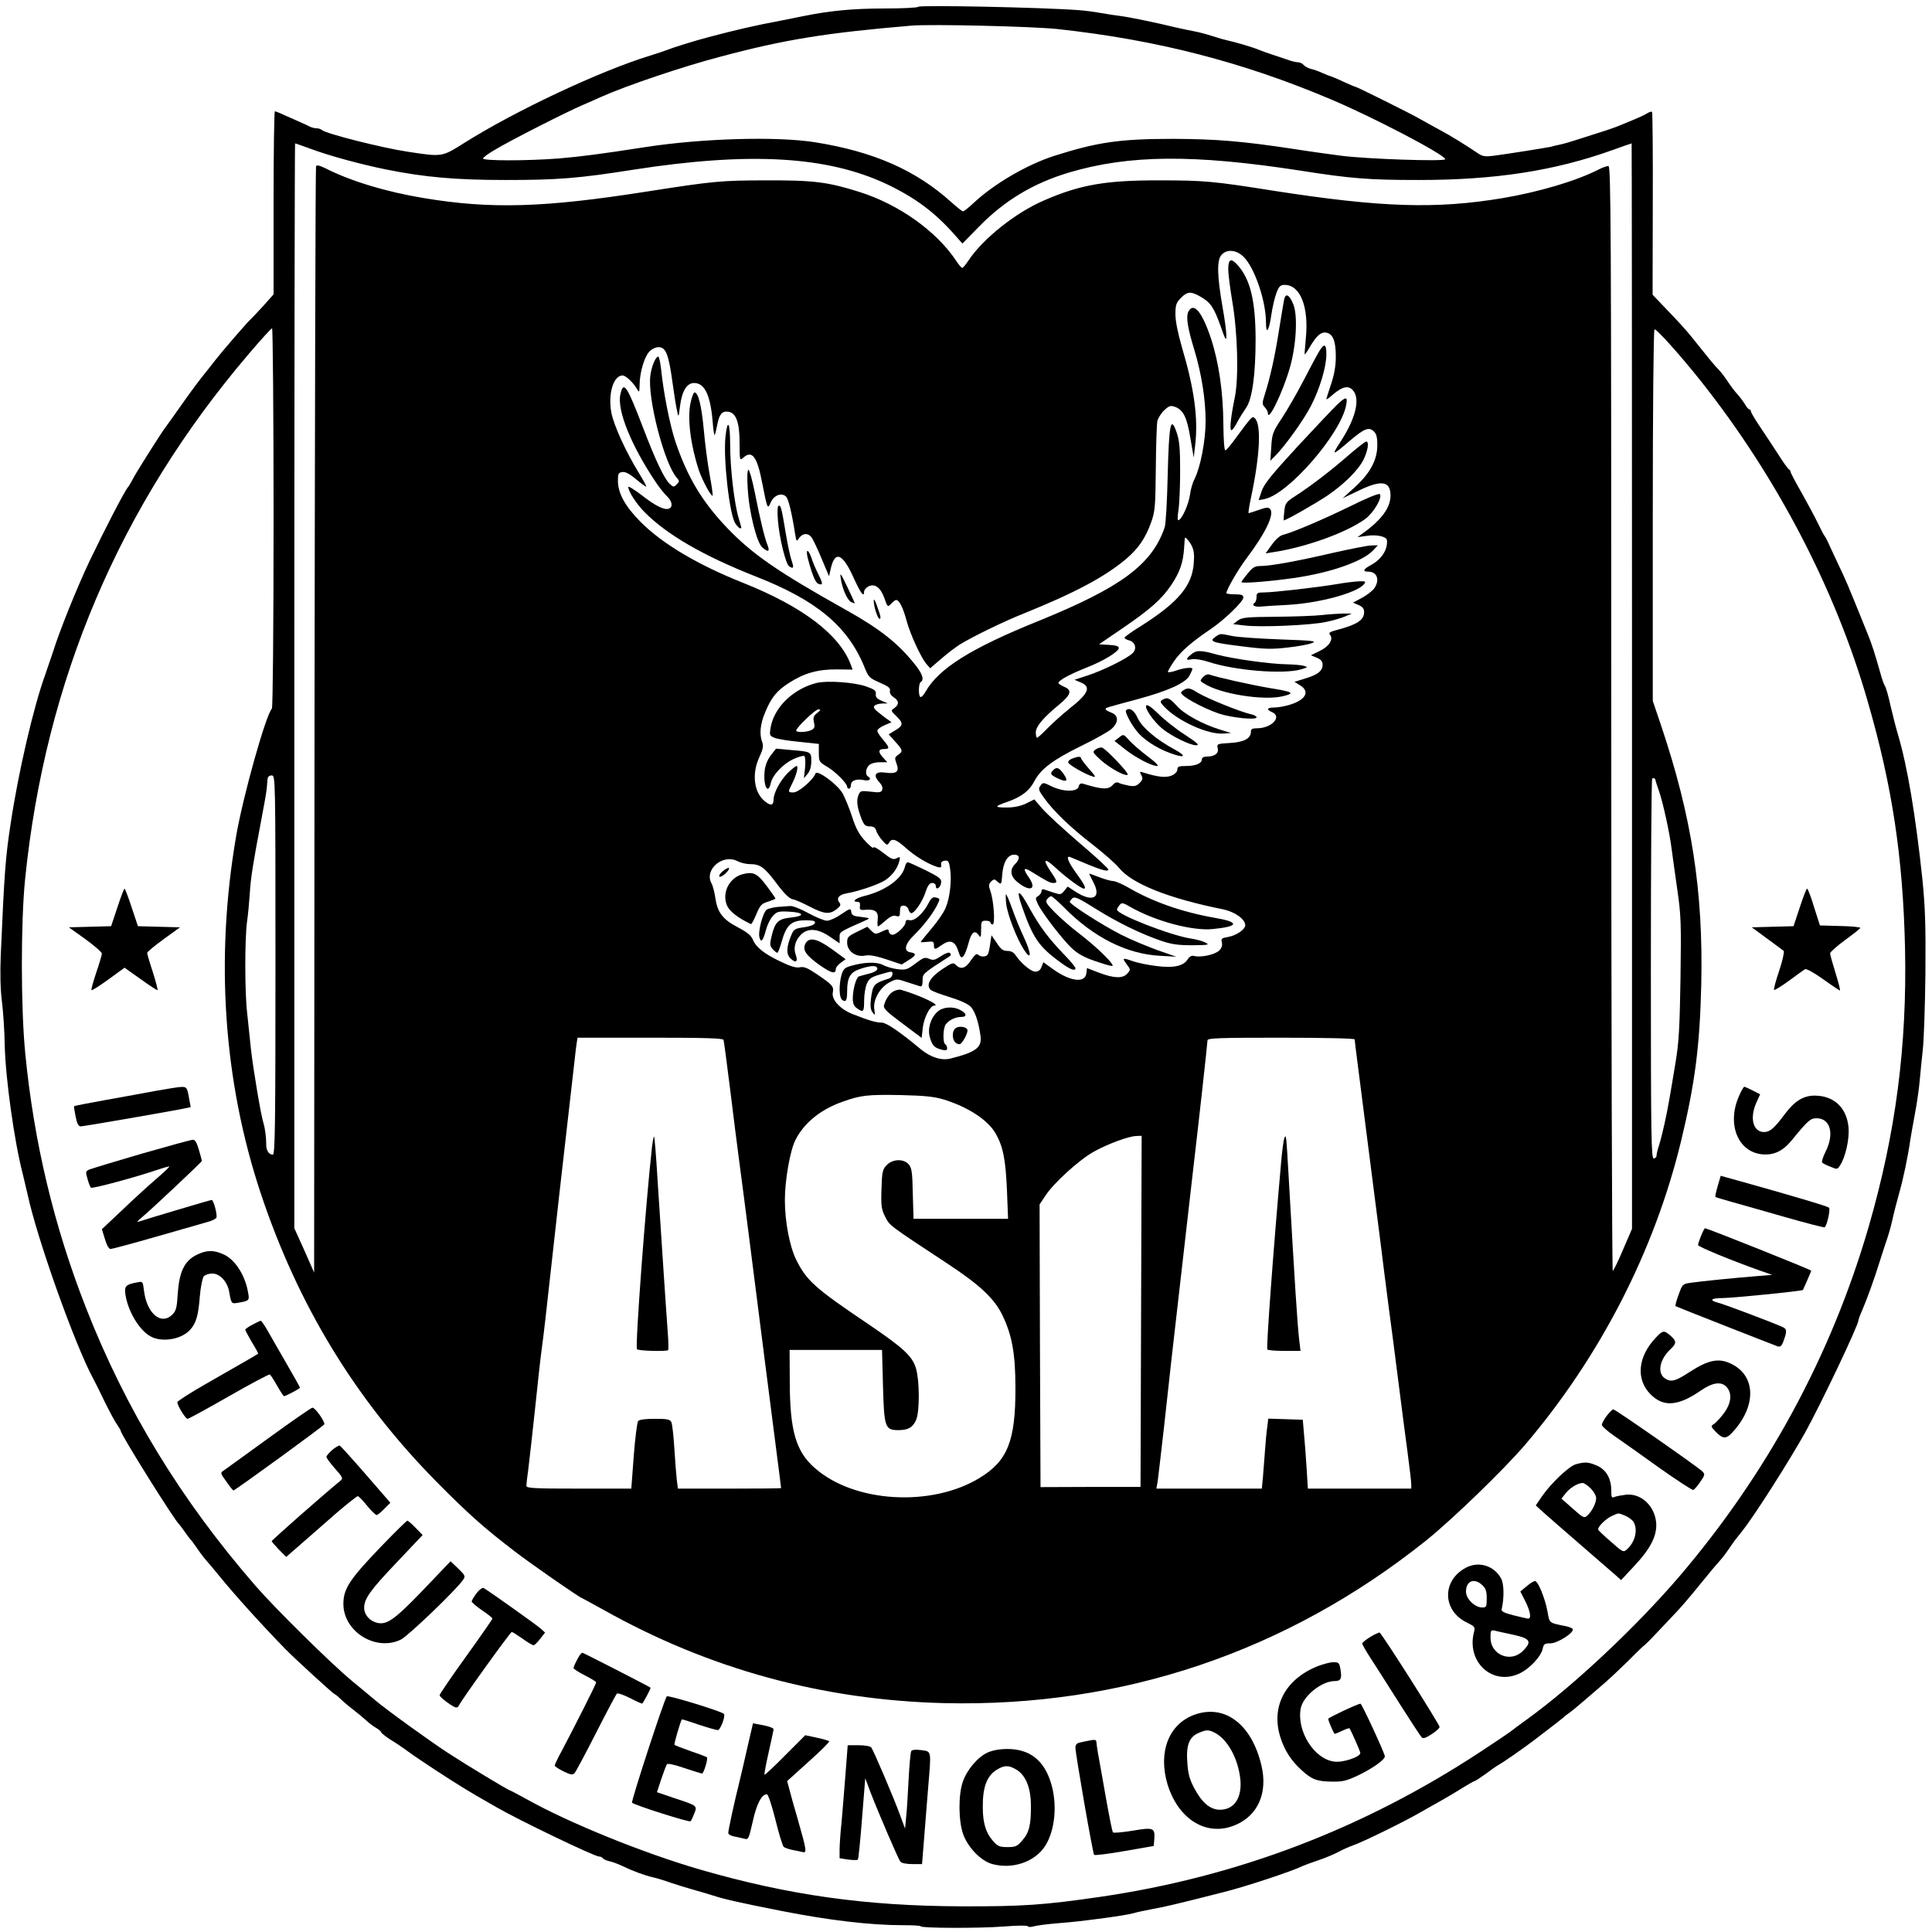 <?xml version="1.0" standalone="no"?>
<!DOCTYPE svg PUBLIC "-//W3C//DTD SVG 20010904//EN"
 "http://www.w3.org/TR/2001/REC-SVG-20010904/DTD/svg10.dtd">
<svg version="1.0" xmlns="http://www.w3.org/2000/svg"
 width="1024pt" height="1024pt" viewBox="0 0 1024 1024"
 preserveAspectRatio="xMidYMid meet">

<g transform="translate(0,1024) scale(0.1,-0.1)"
fill="#000000" stroke="none">
<path d="M4867 10204 c-4 -5 -85 -9 -180 -9 -166 0 -289 -12 -427 -40 -36 -7
-92 -18 -125 -25 -137 -26 -229 -47 -380 -87 -63 -16 -194 -57 -220 -68 -16
-6 -57 -20 -90 -30 -264 -81 -712 -291 -985 -463 -119 -75 -116 -74 -300 -46
-134 20 -435 96 -454 115 -6 5 -18 9 -28 9 -10 0 -26 4 -36 9 -9 5 -33 16 -52
24 -19 9 -56 25 -81 36 -25 12 -48 21 -52 21 -4 0 -7 -218 -7 -485 l0 -485
-56 -63 c-31 -34 -62 -66 -68 -72 -17 -15 -146 -164 -181 -209 -16 -21 -52
-66 -79 -100 -26 -33 -78 -104 -114 -156 -37 -52 -70 -99 -75 -105 -18 -22
-145 -223 -168 -265 -13 -25 -26 -47 -29 -50 -17 -17 -121 -218 -206 -395 -66
-140 -158 -367 -193 -480 -13 -38 -31 -92 -41 -120 -62 -170 -143 -518 -184
-793 -27 -176 -33 -257 -52 -694 -4 -97 -2 -181 6 -245 7 -54 14 -159 15 -233
4 -175 51 -511 95 -680 5 -19 16 -69 26 -110 52 -241 253 -803 349 -979 8 -14
35 -69 60 -121 26 -52 55 -107 66 -121 10 -15 19 -30 19 -33 0 -19 286 -476
310 -496 3 -3 17 -21 30 -40 13 -19 27 -37 30 -40 4 -3 20 -25 37 -50 17 -25
40 -54 50 -65 10 -11 40 -47 67 -80 76 -94 223 -257 352 -389 44 -45 248 -232
257 -235 6 -2 20 -14 31 -25 12 -12 41 -37 66 -56 25 -19 56 -45 70 -58 14
-13 37 -31 53 -40 15 -9 27 -19 27 -23 0 -4 21 -21 47 -38 27 -16 71 -46 98
-66 59 -43 220 -148 289 -190 49 -30 74 -45 176 -103 121 -70 521 -262 545
-262 8 0 16 -4 20 -9 3 -5 18 -12 35 -16 16 -3 47 -15 68 -25 51 -25 118 -50
162 -60 19 -4 62 -17 95 -29 33 -11 87 -28 120 -37 33 -9 80 -23 105 -31 57
-19 146 -39 365 -82 248 -49 470 -75 638 -75 53 0 97 -2 97 -6 0 -10 313 -11
440 -1 71 6 126 6 128 1 2 -4 16 -5 31 0 15 4 65 11 112 15 121 10 131 12 264
29 66 9 134 20 150 25 17 5 62 15 100 22 59 10 136 28 375 89 122 30 368 112
425 140 11 5 49 19 85 31 36 12 83 32 105 44 22 12 56 27 76 34 46 15 273 126
359 176 36 21 90 51 120 68 30 17 78 46 107 64 29 18 55 33 59 33 3 0 29 17
57 37 28 21 59 43 69 48 25 14 123 82 183 127 28 21 55 42 60 46 43 32 101 78
105 82 3 4 15 13 27 21 13 9 48 38 79 65 32 27 80 69 108 93 28 24 86 79 130
122 43 44 80 79 82 79 1 0 27 25 56 56 29 31 69 73 88 93 51 53 87 95 164 190
37 46 77 93 88 105 11 11 34 41 51 66 33 48 34 49 71 95 66 83 246 366 334
523 85 154 282 568 282 594 0 4 8 27 19 51 26 60 66 171 91 252 12 39 30 93
39 120 10 28 24 77 31 110 7 33 24 98 37 145 21 74 45 187 59 285 3 17 13 77
24 135 11 58 22 137 25 175 3 39 11 111 16 160 6 50 12 232 14 405 2 255 -1
350 -16 500 -36 338 -79 596 -129 765 -10 33 -28 103 -40 155 -11 52 -25 99
-30 105 -4 5 -15 35 -23 65 -31 110 -46 156 -68 210 -114 282 -109 270 -161
380 -22 47 -45 96 -51 110 -7 14 -14 27 -17 30 -3 3 -18 32 -34 65 -16 33 -55
106 -87 163 -33 57 -59 107 -59 112 0 5 -4 10 -8 12 -5 2 -30 37 -56 78 -27
41 -70 108 -97 147 -27 40 -49 77 -49 83 0 5 -4 10 -8 10 -4 0 -15 12 -24 28
-9 15 -27 39 -40 53 -13 14 -35 43 -50 66 -15 23 -37 52 -50 65 -21 21 -44 49
-151 183 -18 22 -69 79 -115 126 l-83 87 1 482 c1 265 -1 484 -4 487 -3 3 -16
-1 -28 -9 -13 -8 -43 -22 -68 -32 -25 -10 -58 -24 -75 -31 -16 -7 -61 -23
-100 -35 -38 -12 -95 -30 -125 -40 -30 -10 -71 -22 -90 -26 -19 -4 -42 -9 -50
-12 -17 -4 -229 -38 -306 -48 -42 -5 -57 -3 -80 13 -70 47 -144 93 -204 125
-36 19 -83 46 -105 58 -46 27 -334 170 -341 170 -3 0 -31 12 -62 26 -31 15
-61 27 -67 29 -5 1 -26 9 -46 18 -19 9 -47 19 -62 22 -14 4 -31 13 -38 21 -6
8 -20 14 -30 14 -10 0 -36 6 -56 14 -21 7 -56 19 -78 26 -22 7 -53 18 -70 25
-29 13 -131 43 -170 51 -11 2 -47 12 -80 23 -33 11 -78 22 -100 26 -22 4 -65
13 -95 20 -93 23 -243 54 -290 60 -25 3 -72 10 -105 16 -33 6 -85 13 -115 15
-196 15 -843 28 -853 18z m738 -118 c526 -57 983 -175 1450 -373 225 -95 605
-294 605 -317 0 -13 -421 1 -555 19 -60 8 -171 23 -245 35 -278 42 -413 53
-640 54 -285 0 -403 -17 -635 -91 -144 -47 -316 -147 -426 -250 -25 -24 -50
-43 -55 -43 -5 0 -31 21 -59 46 -190 172 -413 270 -725 320 -201 32 -594 21
-895 -25 -245 -38 -347 -51 -464 -61 -170 -13 -401 -13 -401 0 0 5 28 26 63
46 79 48 382 202 467 238 36 16 79 34 95 42 137 61 433 161 635 214 341 91
561 126 1010 164 103 9 644 -4 775 -18z m-3955 -636 c96 -36 266 -82 400 -109
200 -40 364 -55 630 -55 273 0 383 8 680 55 613 95 1024 72 1340 -77 151 -72
255 -149 363 -272 l38 -43 87 89 c136 139 287 230 476 287 319 95 661 98 1226
11 272 -43 368 -50 630 -50 404 0 717 48 1025 158 55 20 101 36 103 36 1 0 2
-1294 2 -2876 l0 -2877 -47 -109 c-25 -60 -50 -111 -55 -114 -4 -3 -8 1314 -8
2925 0 2632 -2 2931 -15 2931 -9 0 -32 -8 -53 -19 -120 -61 -314 -118 -507
-151 -354 -59 -644 -50 -1215 39 -315 50 -368 55 -600 55 -289 1 -426 -23
-618 -107 -149 -64 -323 -203 -399 -318 -14 -21 -29 -39 -33 -39 -4 0 -19 17
-33 39 -104 156 -303 298 -513 364 -165 52 -241 62 -489 61 -240 0 -283 -4
-635 -59 -546 -86 -828 -94 -1183 -35 -200 33 -388 90 -520 157 -35 17 -49 20
-52 11 -3 -7 -6 -1329 -8 -2938 l-2 -2925 -52 118 -53 117 0 2875 c0 1581 2
2875 4 2875 3 0 41 -14 86 -30z m4939 -569 c59 -55 121 -234 121 -351 0 -67
16 -45 28 39 6 43 19 97 28 120 13 34 21 41 43 41 83 0 129 -117 112 -285 -4
-44 -7 -81 -6 -83 2 -2 14 16 28 40 35 60 61 82 90 74 33 -8 47 -46 47 -127 0
-49 -8 -94 -25 -145 -14 -41 -25 -77 -25 -80 0 -3 16 8 35 25 50 43 83 50 107
21 38 -46 13 -148 -67 -271 -50 -77 -46 -77 53 8 74 62 97 71 123 47 14 -13
19 -30 19 -73 0 -78 -37 -148 -119 -223 l-65 -59 84 40 c121 59 170 52 170
-25 0 -64 -47 -129 -146 -200 l-29 -21 50 7 c52 8 104 -4 106 -23 5 -50 -29
-102 -85 -132 -41 -22 -46 -35 -13 -35 48 0 62 -48 28 -92 -11 -13 -40 -35
-65 -48 l-45 -24 30 -13 c21 -9 29 -19 29 -37 0 -43 -38 -67 -148 -96 -34 -9
-41 -14 -33 -24 20 -24 -4 -62 -54 -86 l-47 -23 31 -13 c22 -9 31 -20 31 -37
0 -33 -25 -53 -92 -73 l-57 -18 29 -18 c55 -33 31 -78 -56 -104 -26 -8 -62
-14 -81 -14 -38 0 -43 -11 -10 -25 54 -24 -4 -85 -80 -85 -25 0 -33 -4 -33
-18 0 -36 -37 -56 -112 -60 -67 -4 -69 -5 -64 -28 7 -27 -16 -44 -58 -44 -16
0 -26 -6 -26 -15 0 -21 -33 -35 -84 -35 -38 0 -46 -3 -46 -19 0 -11 -12 -24
-31 -32 -31 -12 -71 -8 -148 16 -21 7 -22 6 -12 -13 9 -18 8 -25 -9 -42 -17
-17 -28 -19 -58 -14 -20 4 -44 10 -53 15 -10 5 -21 1 -32 -12 -22 -25 -55 -24
-153 6 -16 5 -23 2 -27 -14 -7 -29 -81 -29 -143 1 -45 22 -46 22 -59 4 -13
-17 -11 -24 18 -64 50 -71 143 -160 260 -250 59 -46 121 -101 138 -122 68 -84
263 -162 553 -220 61 -13 116 -52 116 -84 0 -22 -48 -55 -91 -62 -34 -6 -38
-9 -33 -29 4 -16 -1 -30 -14 -43 -22 -22 -98 -38 -132 -29 -14 4 -25 -2 -36
-19 -23 -35 -76 -46 -166 -34 -41 5 -95 16 -119 24 -60 21 -63 20 -38 -14 22
-29 22 -30 4 -50 -24 -27 -69 -26 -149 4 l-65 25 -3 -27 c-6 -54 -85 -45 -178
22 l-50 36 -10 -25 c-6 -17 -17 -25 -33 -25 -23 0 -76 45 -105 88 -9 14 -24
22 -43 22 -23 0 -35 9 -56 42 l-28 41 -7 -46 c-3 -25 -9 -51 -13 -56 -8 -14
-38 -14 -51 -1 -8 8 -19 -2 -38 -30 -28 -43 -54 -51 -80 -24 -14 14 -21 11
-75 -25 -62 -42 -84 -82 -59 -107 7 -7 53 -24 102 -39 57 -18 97 -36 112 -52
22 -24 41 -80 51 -155 8 -60 -26 -85 -157 -118 -49 -13 -106 5 -160 49 -114
95 -183 141 -207 141 -29 0 -68 11 -151 44 -69 26 -116 78 -108 116 6 32 -1
40 -88 99 -46 31 -66 39 -87 34 -19 -4 -50 5 -101 30 -87 41 -131 76 -148 117
-9 22 -31 40 -81 66 -80 42 -107 79 -118 157 -4 28 -13 63 -20 75 -40 73 60
158 137 118 17 -9 47 -16 66 -16 55 0 77 -16 141 -101 40 -54 68 -81 85 -85
14 -2 55 -20 91 -39 77 -40 106 -43 143 -14 21 17 24 24 15 35 -18 22 -3 42
38 49 59 10 164 45 200 67 38 23 69 63 79 102 6 26 5 27 -14 17 -17 -9 -28 -5
-71 29 -28 22 -51 35 -51 28 -1 -7 -20 8 -44 34 -33 36 -50 67 -70 130 -15 46
-38 101 -50 123 -29 49 -136 128 -144 105 -11 -32 -89 -100 -116 -100 -31 0
-31 1 -7 48 23 46 34 92 23 92 -5 0 -26 -17 -47 -37 -40 -41 -74 -104 -75
-140 0 -32 -14 -36 -45 -11 -59 46 -72 146 -30 236 19 41 22 58 15 78 -16 41
-11 95 14 155 33 81 61 117 130 161 80 51 152 71 253 70 l82 -1 -10 27 c-60
159 -255 307 -571 433 -241 96 -428 207 -544 324 -80 81 -118 149 -119 215 0
40 3 45 23 48 16 3 40 -10 73 -38 28 -23 52 -41 54 -39 2 2 -15 33 -37 69 -72
117 -135 256 -148 324 -18 99 11 196 60 196 17 0 59 -40 78 -75 10 -17 11 -13
12 25 0 64 25 148 51 176 13 14 34 24 50 24 38 0 53 -39 73 -185 9 -66 20
-136 25 -155 7 -34 8 -33 15 26 10 81 36 124 75 124 56 0 86 -64 98 -203 3
-42 8 -75 11 -73 2 3 8 26 13 52 11 58 25 76 58 72 42 -5 61 -56 61 -167 0
-91 1 -93 18 -78 48 44 75 8 102 -134 27 -137 28 -141 45 -102 16 38 58 54 81
31 13 -13 30 -82 49 -202 6 -37 7 -38 21 -17 20 27 50 27 68 -1 8 -13 32 -63
52 -112 l38 -90 10 44 c23 94 63 76 122 -56 36 -79 54 -103 54 -69 0 8 10 19
21 26 35 18 65 -3 86 -60 17 -49 18 -50 36 -31 10 11 22 20 27 20 16 0 37 -42
55 -110 20 -73 75 -193 105 -229 l20 -23 57 49 c32 28 77 62 100 77 69 42 230
121 338 164 268 108 429 193 543 289 66 56 104 112 133 194 21 58 23 83 25
285 1 122 5 235 8 251 4 17 20 43 37 59 25 23 33 26 56 18 44 -16 64 -54 82
-165 l18 -104 8 69 c16 140 -5 295 -71 517 -21 73 -34 137 -34 173 0 50 4 61
29 87 35 35 53 36 105 6 52 -30 70 -56 106 -157 25 -73 30 -80 30 -48 0 20 -9
89 -21 155 -28 162 -30 244 -5 272 28 31 77 28 115 -8z m-5139 -1384 c0 -595
-4 -1007 -9 -1013 -32 -33 -154 -467 -190 -679 -111 -648 -66 -1297 131 -1890
197 -592 502 -1093 930 -1527 171 -173 251 -244 414 -369 84 -65 349 -249 358
-249 1 0 52 -28 112 -61 560 -315 1163 -480 1809 -496 945 -22 1816 272 2555
863 140 113 409 373 523 506 397 466 686 1027 827 1610 74 307 99 502 107 828
11 496 -50 890 -213 1375 l-44 130 0 982 c0 562 4 984 9 987 9 6 136 -136 242
-269 404 -508 717 -1107 888 -1702 131 -452 187 -828 198 -1308 11 -518 -49
-981 -193 -1478 -198 -682 -539 -1310 -1007 -1857 -227 -264 -553 -571 -797
-748 -47 -34 -90 -66 -97 -72 -6 -5 -76 -52 -155 -104 -620 -408 -1291 -664
-2018 -770 -297 -43 -410 -51 -735 -50 -508 2 -914 59 -1385 195 -299 87 -690
245 -919 373 -46 25 -85 46 -87 46 -8 0 -233 136 -328 198 -91 59 -331 232
-387 280 -13 11 -69 58 -124 103 -113 94 -407 384 -511 504 -395 455 -687 933
-899 1475 -169 432 -275 875 -321 1345 -24 243 -24 696 -1 925 107 1054 501
1980 1182 2780 65 77 123 140 127 140 4 0 8 -451 8 -1003z m10 -2372 c0 -847
-2 -1005 -14 -1005 -21 0 -36 23 -35 56 0 36 -6 83 -14 109 -14 42 -56 295
-67 395 -6 58 -15 144 -20 191 -13 110 -13 386 -1 481 6 40 12 109 15 153 5
85 18 163 61 390 15 77 28 152 29 168 1 15 3 36 4 47 1 13 9 20 22 20 20 0 20
-7 20 -1005z m7315 977 c1 -4 8 -27 17 -52 21 -58 58 -226 68 -310 5 -36 18
-132 30 -215 20 -137 21 -179 17 -470 -4 -262 -9 -343 -26 -445 -11 -69 -26
-154 -32 -190 -15 -89 -39 -196 -55 -248 -8 -23 -14 -49 -14 -57 0 -8 -7 -15
-15 -15 -13 0 -15 118 -15 1003 0 552 3 1007 7 1010 7 7 18 0 18 -11z m-4940
-1374 c2 -7 18 -125 35 -263 17 -137 39 -315 50 -395 11 -80 33 -253 50 -385
57 -451 120 -940 145 -1135 14 -107 25 -196 25 -197 0 -2 -123 -3 -274 -3
l-273 0 -6 48 c-3 26 -9 101 -13 167 -4 66 -11 128 -16 138 -7 14 -23 17 -87
17 -51 0 -82 -4 -89 -12 -5 -7 -16 -91 -23 -185 l-13 -173 -278 0 c-237 0
-278 2 -278 15 0 8 4 47 10 87 5 40 21 181 35 313 14 132 29 274 35 315 13 97
25 203 56 485 14 127 32 284 39 350 26 230 75 660 81 710 3 28 7 65 10 83 l5
32 385 0 c299 0 386 -3 389 -12z m3345 3 c0 -6 7 -61 15 -123 21 -163 89 -699
120 -938 14 -113 34 -272 45 -355 11 -82 34 -256 50 -385 16 -129 39 -302 50
-385 11 -82 20 -160 20 -172 l0 -23 -274 0 -274 0 -7 113 c-4 61 -10 144 -14
182 l-6 70 -91 3 -92 3 -5 -43 c-4 -24 -9 -79 -12 -123 -3 -44 -8 -108 -11
-142 l-6 -63 -279 0 -280 0 6 33 c3 17 18 151 35 297 16 146 34 306 39 355 6
50 31 270 56 490 25 220 52 456 60 525 22 185 75 660 75 676 0 12 61 14 390
14 239 0 390 -4 390 -9z m-2180 -318 c128 -39 235 -108 276 -179 40 -69 54
-137 61 -301 l6 -153 -251 0 -250 0 -4 134 c-2 115 -6 137 -22 155 -28 31 -86
28 -117 -5 -22 -23 -24 -36 -27 -127 -3 -90 0 -107 20 -147 24 -47 21 -44 323
-243 180 -118 256 -190 299 -280 50 -104 68 -204 68 -382 1 -283 -42 -389
-191 -479 -255 -155 -664 -131 -872 53 -100 87 -132 196 -133 451 l-1 175 245
0 245 0 5 -191 c6 -220 11 -234 82 -234 52 0 77 15 94 55 19 46 18 207 -1 272
-19 65 -67 109 -253 235 -282 190 -327 230 -382 341 -35 71 -60 203 -60 317 0
103 27 259 55 316 45 91 134 164 252 205 95 34 131 38 303 35 129 -3 179 -8
230 -23z m1048 -1123 l-3 -931 -265 0 -265 -1 -3 749 -2 749 31 47 c44 67 178
189 255 232 75 42 186 83 227 84 l28 1 -3 -930z"/>
<path d="M6510 8813 c0 -27 10 -102 21 -168 29 -169 35 -406 14 -510 -22 -107
-29 -175 -18 -175 5 0 19 19 31 43 12 23 33 56 45 73 34 46 52 177 52 369 -1
205 -29 318 -98 393 -33 36 -47 28 -47 -25z"/>
<path d="M6806 8652 c-3 -15 -15 -88 -27 -162 -21 -135 -47 -253 -76 -343 -14
-44 -14 -49 1 -66 9 -9 16 -23 16 -30 0 -53 78 107 116 238 34 117 43 273 20
335 -21 54 -42 66 -50 28z"/>
<path d="M6299 8589 c-14 -27 -5 -86 32 -206 37 -123 59 -260 59 -375 0 -102
-27 -243 -58 -305 -11 -21 -22 -59 -25 -86 -7 -48 -38 -120 -58 -133 -9 -5 -9
8 -3 52 5 32 9 127 9 209 0 120 -4 161 -19 204 -31 90 -40 46 -47 -229 -3
-135 -10 -259 -16 -275 -67 -197 -230 -318 -668 -496 -359 -145 -530 -252
-600 -376 -10 -18 -22 -30 -27 -27 -11 7 -10 72 2 79 20 13 9 46 -36 100 -87
108 -183 183 -358 281 -361 202 -497 295 -632 436 -133 139 -213 273 -276 463
-29 90 -61 252 -74 378 -4 37 -11 67 -15 67 -14 0 -36 -52 -42 -101 -16 -120
75 -469 140 -541 15 -17 15 -20 0 -35 -15 -16 -18 -15 -37 2 -28 25 -77 128
-140 294 -88 229 -105 256 -122 180 -18 -83 56 -267 184 -459 20 -31 48 -66
63 -80 28 -26 33 -58 10 -66 -23 -9 -71 14 -146 73 -38 29 -69 48 -69 42 0
-23 42 -88 85 -132 119 -121 313 -233 592 -343 320 -125 486 -263 574 -478 22
-55 27 -60 82 -84 46 -20 57 -29 54 -43 -3 -11 4 -24 19 -34 29 -19 31 -39 4
-58 -19 -13 -19 -14 10 -42 39 -37 38 -51 -5 -76 l-35 -21 35 -39 c41 -45 42
-52 15 -70 -18 -13 -19 -17 -8 -47 16 -42 0 -55 -60 -47 -53 8 -66 -14 -32
-50 14 -15 20 -30 16 -41 -5 -14 -15 -16 -61 -10 -53 6 -56 5 -66 -21 -11 -29
-5 -66 18 -125 13 -31 20 -38 43 -38 20 0 29 -6 34 -22 3 -13 18 -36 32 -52
23 -26 27 -28 36 -13 15 27 37 20 91 -29 49 -43 114 -83 165 -99 19 -5 23 -3
20 12 -2 12 4 19 19 21 19 3 23 -3 29 -44 9 -63 -2 -157 -25 -208 -10 -24 -44
-73 -75 -109 -31 -37 -56 -68 -56 -70 0 -2 16 -1 35 1 30 4 35 1 35 -17 0 -26
5 -26 41 0 44 31 70 22 87 -29 12 -37 16 -42 28 -30 7 7 19 38 27 68 15 59 33
73 54 44 11 -16 13 -13 13 29 0 43 2 47 25 47 14 0 25 -4 25 -10 0 -5 5 -10
11 -10 15 0 6 128 -12 178 -10 28 -9 36 4 50 15 14 18 14 35 -2 19 -16 20 -15
24 38 5 66 29 106 63 106 31 0 33 -22 5 -50 -29 -29 -25 -64 10 -93 65 -55
107 -44 66 18 -35 50 -33 61 7 37 89 -55 103 -62 120 -62 23 0 22 8 -13 59
-48 71 -35 78 31 16 55 -50 130 -105 144 -105 14 0 1 25 -40 81 -44 60 -58 97
-32 86 160 -68 194 -79 202 -67 3 4 -65 67 -150 139 -85 73 -174 155 -199 183
l-44 51 -44 -22 c-30 -14 -64 -21 -103 -21 -67 0 -66 6 7 31 73 26 114 58 140
108 34 65 99 114 248 187 74 36 147 77 163 92 37 35 36 70 -3 85 -16 6 -30 14
-30 18 0 8 -6 6 169 53 165 45 255 86 276 126 8 16 15 31 15 35 0 10 -47 5
-89 -10 -22 -8 -41 -10 -41 -6 0 5 15 31 33 57 35 51 92 101 193 169 75 51
174 147 174 168 0 13 -10 17 -45 17 -25 0 -45 3 -45 6 0 18 60 122 104 181
105 139 153 240 127 266 -9 9 -22 8 -60 -6 -27 -9 -51 -17 -53 -17 -3 0 3 38
13 85 47 222 55 384 20 418 -14 13 -15 12 -99 -102 -26 -36 -51 -66 -57 -68
-6 -2 -10 50 -11 140 -1 168 -24 325 -65 451 -47 142 -92 197 -120 145z m17
-1241 c12 -24 15 -48 11 -95 -9 -118 -82 -205 -275 -328 -51 -31 -92 -61 -92
-65 0 -4 11 -11 24 -14 32 -8 43 -42 21 -66 -24 -27 -157 -93 -240 -120 l-70
-23 33 -14 c57 -23 42 -59 -60 -139 -39 -32 -92 -79 -118 -106 -25 -26 -49
-48 -53 -48 -4 0 -7 12 -7 28 0 31 38 77 123 147 64 53 71 77 27 95 -16 7 -30
16 -30 20 0 14 60 46 145 80 93 36 175 86 175 106 0 9 -17 14 -52 16 l-53 3
120 82 c153 104 213 158 264 234 44 66 62 117 67 194 2 28 3 51 4 53 1 10 22
-14 36 -40z"/>
<path d="M6992 8378 c-11 -18 -48 -87 -82 -153 -34 -66 -86 -156 -115 -200
-49 -74 -53 -85 -57 -154 l-5 -73 28 28 c52 53 149 188 188 264 46 89 81 205
81 272 0 56 -11 60 -38 16z"/>
<path d="M3660 8104 c-18 -83 1 -227 45 -359 19 -54 65 -139 72 -132 2 3 -5
54 -16 113 -11 60 -25 168 -31 239 -12 126 -29 195 -49 195 -5 0 -15 -25 -21
-56z"/>
<path d="M7084 8092 c-21 -20 -116 -121 -210 -222 -135 -147 -174 -195 -187
-233 l-16 -48 32 6 c126 26 404 346 432 498 9 47 -1 47 -51 -1z"/>
<path d="M3845 7924 c-12 -118 22 -417 53 -459 9 -14 20 -25 25 -25 9 0 9 -4
-8 54 -23 76 -45 264 -45 387 0 121 -14 145 -25 43z"/>
<path d="M7144 7824 c-91 -79 -192 -157 -280 -214 -48 -31 -52 -37 -57 -79 -3
-25 -4 -47 -3 -49 5 -4 167 88 231 131 87 59 164 135 191 189 24 48 32 98 15
98 -5 0 -49 -34 -97 -76z"/>
<path d="M3963 7653 c6 -123 48 -291 78 -315 30 -26 40 -22 28 10 -16 38 -42
147 -69 285 -13 64 -28 117 -33 117 -6 0 -8 -40 -4 -97z"/>
<path d="M7155 7556 c-146 -71 -303 -138 -356 -151 -15 -4 -39 -25 -58 -52
l-33 -46 44 7 c175 27 388 105 485 176 44 33 92 115 76 131 -5 5 -68 -20 -158
-65z"/>
<path d="M4123 7483 c7 -90 41 -233 60 -245 23 -15 26 -8 13 30 -8 22 -21 84
-30 138 -24 144 -27 154 -38 154 -7 0 -9 -26 -5 -77z"/>
<path d="M7066 7310 c-194 -45 -333 -70 -385 -70 -30 0 -42 -7 -68 -40 -18
-21 -33 -42 -33 -45 0 -9 147 3 275 21 197 28 368 88 424 148 l24 26 -34 -1
c-19 0 -110 -18 -203 -39z"/>
<path d="M4281 7283 c23 -88 41 -132 56 -137 26 -10 26 -1 0 51 -13 26 -30 65
-36 86 -7 20 -16 37 -21 37 -5 0 -4 -17 1 -37z"/>
<path d="M4456 7176 c8 -57 34 -115 55 -127 11 -5 19 -8 19 -5 0 2 -18 41 -40
87 -34 71 -39 78 -34 45z"/>
<path d="M7085 7144 c-101 -17 -335 -44 -386 -44 -35 0 -39 -3 -39 -24 0 -14
-5 -28 -10 -31 -19 -12 0 -23 32 -20 18 2 82 6 142 9 167 9 366 63 405 109 12
15 10 17 -25 16 -22 -1 -75 -7 -119 -15z"/>
<path d="M4631 7056 c-1 -28 21 -96 31 -96 9 0 6 16 -18 80 -7 21 -13 27 -13
16z"/>
<path d="M7005 6980 c-33 -4 -141 -8 -240 -9 -160 -1 -183 -4 -204 -20 l-25
-19 59 -7 c82 -11 356 1 435 19 36 7 81 21 100 29 l35 15 -50 0 c-27 -1 -77
-4 -110 -8z"/>
<path d="M6441 6864 c-34 -24 -18 -30 144 -50 118 -15 156 -16 240 -6 56 6
114 17 130 24 26 10 4 13 -170 19 -110 4 -224 12 -254 18 -67 14 -62 14 -90
-5z"/>
<path d="M6313 6771 c-30 -25 -29 -32 5 -25 16 3 54 -3 87 -14 139 -46 396
-67 490 -40 38 11 39 12 15 19 -14 4 -53 7 -87 8 -91 1 -287 29 -371 51 -89
25 -111 25 -139 1z"/>
<path d="M6376 6651 c-17 -19 -17 -20 6 -34 85 -55 316 -92 418 -67 66 16 55
23 -75 44 -95 16 -282 58 -316 71 -9 3 -23 -3 -33 -14z"/>
<path d="M4327 6620 c-125 -32 -226 -131 -243 -239 -6 -38 -5 -41 22 -52 16
-6 75 -16 132 -21 l102 -11 0 -48 c0 -45 2 -48 44 -73 43 -25 106 -88 106
-106 0 -6 5 -10 10 -10 6 0 10 9 10 19 0 24 30 35 70 26 29 -6 42 7 20 20 -15
9 -12 42 6 59 9 9 32 16 56 16 l41 0 -21 23 c-29 31 -28 47 3 47 32 0 31 7 -5
50 -17 19 -30 40 -30 47 0 7 17 20 38 29 l37 16 -29 21 c-62 47 -69 54 -62 65
4 7 22 12 39 13 l32 1 -33 14 c-25 11 -32 20 -30 36 2 17 -6 24 -52 40 -63 22
-207 32 -263 18z m4 -159 c-19 -15 -22 -23 -17 -49 6 -25 3 -33 -13 -41 -22
-12 -81 -15 -81 -3 1 16 101 112 117 112 15 0 14 -3 -6 -19z"/>
<path d="M6282 6587 c-12 -6 -22 -14 -22 -18 0 -19 109 -79 200 -111 66 -22
200 -36 200 -20 0 6 -15 14 -32 17 -57 13 -232 84 -279 113 -36 23 -49 27 -67
19z"/>
<path d="M6160 6530 c-12 -7 -11 -13 10 -35 72 -77 234 -150 316 -143 l39 3
-59 18 c-93 29 -189 81 -229 126 -38 42 -51 48 -77 31z"/>
<path d="M6075 6500 c-9 -14 39 -83 84 -121 48 -40 148 -89 180 -89 21 0 9 11
-59 56 -47 30 -110 80 -141 111 -37 36 -59 51 -64 43z"/>
<path d="M5968 6475 c-7 -7 23 -67 56 -109 32 -42 103 -90 174 -116 81 -31 97
-20 27 18 -97 52 -174 118 -196 168 -18 40 -43 56 -61 39z"/>
<path d="M5931 6331 l-24 -18 54 -43 c57 -45 142 -90 172 -90 11 0 -9 21 -50
51 -37 28 -81 66 -98 85 -30 34 -30 34 -54 15z"/>
<path d="M5806 6267 c-17 -12 -15 -16 30 -57 49 -43 130 -87 141 -76 8 8 -118
140 -137 144 -8 1 -23 -3 -34 -11z"/>
<path d="M4085 6236 c-17 -22 -29 -53 -32 -80 -9 -77 17 -133 32 -68 9 44 64
102 119 128 27 13 54 20 59 17 5 -3 7 -31 4 -62 l-6 -56 20 24 c12 15 19 38
19 66 0 51 0 51 -111 60 l-76 7 -28 -36z"/>
<path d="M5682 6219 c-13 -5 -22 -14 -20 -21 5 -13 90 -62 128 -73 21 -7 19
-2 -18 40 -23 26 -42 52 -42 56 0 11 -18 10 -48 -2z"/>
<path d="M5582 6158 c-18 -18 -15 -24 23 -43 49 -23 59 -16 33 22 -25 35 -37
40 -56 21z"/>
<path d="M4796 5645 c-16 -64 -104 -127 -219 -155 -45 -12 -64 -30 -31 -30 10
0 14 -7 12 -22 -3 -20 1 -23 30 -20 51 4 69 -10 64 -52 -2 -20 -2 -36 2 -36 3
0 21 14 40 31 25 22 41 29 56 24 17 -5 20 -2 20 24 0 24 4 31 19 31 11 0 23
-9 26 -20 3 -11 10 -20 15 -20 17 0 59 61 75 110 12 37 22 50 36 50 11 0 19
-7 19 -16 0 -25 25 -10 28 17 3 21 -7 29 -83 67 -47 23 -89 42 -94 42 -5 0
-12 -11 -15 -25z"/>
<path d="M3829 5621 c-13 -11 -20 -23 -16 -27 4 -4 20 4 35 19 30 31 16 37
-19 8z"/>
<path d="M3938 5607 c-74 -18 -115 -103 -83 -170 14 -29 58 -63 125 -95 4 -1
16 22 29 53 20 48 28 56 62 66 21 7 39 14 39 17 0 2 -21 32 -46 66 -51 67 -70
77 -126 63z"/>
<path d="M5795 5564 c45 -85 -5 -109 -98 -48 l-38 25 -18 -22 c-17 -21 -21
-22 -57 -10 -22 7 -45 15 -51 17 -7 3 -13 -1 -13 -10 0 -8 -8 -19 -17 -25 -16
-9 -16 -12 -2 -43 24 -49 130 -187 180 -234 31 -29 67 -49 121 -67 42 -15 84
-27 92 -27 22 0 -77 98 -174 172 -41 31 -99 82 -129 112 -46 47 -52 57 -41 70
7 9 17 16 21 16 5 0 35 -26 67 -58 157 -160 334 -249 512 -258 l85 -5 -100 35
c-55 20 -142 56 -193 82 -97 49 -272 161 -272 174 0 4 7 13 15 20 11 9 34 -1
121 -56 120 -75 240 -133 347 -170 56 -19 91 -24 166 -24 86 1 93 2 71 14 -14
7 -47 17 -75 21 -106 15 -396 128 -395 154 0 3 6 14 13 23 12 15 17 15 58 -9
131 -75 331 -129 439 -117 139 14 141 37 5 60 -170 30 -327 85 -455 160 -32
18 -68 34 -79 34 -11 0 -44 9 -73 20 -29 11 -54 20 -55 20 -1 0 9 -21 22 -46z"/>
<path d="M5414 5443 c59 -171 90 -218 200 -299 56 -42 86 -54 86 -35 0 5 -27
38 -61 73 -82 85 -128 147 -181 242 -55 102 -75 110 -44 19z"/>
<path d="M5333 5450 c7 -58 54 -180 93 -242 42 -65 42 -24 1 64 -19 40 -47
108 -62 151 -15 42 -30 77 -33 77 -2 0 -2 -22 1 -50z"/>
<path d="M4921 5452 c-28 -54 -75 -96 -100 -89 -14 3 -21 0 -21 -10 0 -23 -56
-74 -74 -67 -9 3 -16 12 -16 20 0 11 -7 10 -35 -3 -34 -16 -36 -16 -57 4 l-21
21 -53 -26 c-49 -24 -54 -29 -54 -58 0 -45 45 -78 94 -69 25 5 57 -1 115 -20
l80 -27 35 22 c42 25 45 37 14 42 -40 5 -34 42 15 90 51 50 97 110 121 155 20
40 20 40 -4 46 -16 4 -25 -3 -39 -31z"/>
<path d="M4120 5433 c-24 -3 -50 -9 -57 -15 -20 -16 -46 -116 -38 -145 8 -33
19 -21 35 39 7 26 23 59 36 73 21 23 30 26 86 23 80 -4 87 -23 11 -31 -68 -7
-85 -23 -103 -97 -11 -45 -10 -53 5 -70 10 -11 21 -20 25 -20 4 0 14 27 23 59
24 85 49 110 114 113 29 1 56 -1 59 -5 13 -13 -9 -25 -57 -32 -45 -6 -52 -11
-64 -39 -27 -64 -29 -102 -6 -125 28 -28 42 -19 29 17 -14 36 -4 77 27 108 37
37 90 33 154 -11 l51 -35 0 30 c0 32 -6 28 140 93 23 10 22 11 -25 17 -41 4
-51 9 -53 26 -3 21 -5 21 -54 -12 -27 -19 -61 -34 -75 -34 -14 0 -58 18 -98
40 -40 22 -83 39 -96 38 -13 -1 -44 -3 -69 -5z"/>
<path d="M4269 5239 c-17 -33 1 -61 75 -114 63 -44 86 -50 86 -20 0 7 12 22
26 32 l26 19 -71 52 c-80 58 -122 67 -142 31z"/>
<path d="M4987 5172 c-32 -21 -41 -23 -62 -14 -22 10 -31 7 -72 -24 -43 -33
-52 -36 -95 -31 -26 3 -61 13 -79 23 -35 17 -98 15 -171 -6 -31 -9 -39 -17
-48 -48 -14 -52 -13 -117 3 -131 20 -16 27 -4 27 44 0 74 16 102 68 119 58 20
92 21 92 1 0 -8 -17 -19 -42 -25 -24 -6 -48 -13 -55 -15 -15 -5 -33 -69 -33
-117 0 -27 6 -41 22 -52 34 -24 38 -20 38 39 0 31 6 71 14 90 12 28 23 36 67
49 29 9 56 16 61 16 16 0 8 -31 -9 -36 -82 -26 -87 -32 -97 -109 -4 -37 -2
-56 8 -70 14 -19 15 -17 10 15 -8 50 30 117 80 143 38 20 39 20 95 1 31 -10
62 -20 69 -22 8 -2 12 8 12 31 0 36 -2 35 144 129 7 5 7 10 1 17 -6 5 -24 -1
-48 -17z"/>
<path d="M4743 4989 c-23 -8 -47 -39 -57 -75 -6 -18 9 -33 96 -98 l103 -77 6
54 c6 53 39 117 60 117 39 0 -73 54 -176 84 -5 2 -20 0 -32 -5z"/>
<path d="M4968 4877 c-37 -35 -53 -91 -39 -137 13 -43 24 -54 64 -64 20 -5 27
-3 27 8 0 8 -4 18 -10 21 -14 9 -12 87 3 106 17 23 52 39 82 39 32 0 29 20 -6
37 -39 21 -93 16 -121 -10z"/>
<path d="M5062 4788 c-19 -19 -15 -66 8 -78 17 -9 23 -6 40 22 11 18 19 40 18
48 -4 19 -49 25 -66 8z"/>
<path d="M622 5430 l-33 -99 -112 -3 -112 -3 88 -63 c48 -35 87 -69 87 -76 0
-7 -13 -52 -30 -101 -16 -49 -28 -91 -25 -93 2 -3 43 23 90 57 l85 62 86 -61
c47 -34 87 -60 89 -58 2 2 -9 45 -25 96 -17 51 -30 96 -30 101 0 6 39 38 87
73 l87 63 -112 3 -111 3 -33 99 c-18 55 -35 100 -38 100 -3 0 -20 -45 -38
-100z"/>
<path d="M9539 5430 l-33 -99 -111 -3 -110 -3 80 -59 c44 -32 84 -62 89 -66 4
-5 -6 -52 -24 -105 -18 -53 -30 -99 -27 -102 3 -2 38 19 79 49 40 30 78 57 85
61 7 4 47 -18 96 -53 46 -33 87 -60 89 -60 3 0 -7 41 -23 92 -16 51 -29 98
-29 105 0 7 36 39 80 71 43 31 79 60 80 64 0 4 -48 9 -107 10 l-107 3 -31 97
c-16 54 -33 98 -37 98 -4 0 -21 -45 -39 -100z"/>
<path d="M830 4459 c-58 -11 -179 -33 -269 -49 -90 -16 -166 -31 -168 -33 -2
-2 2 -27 8 -56 7 -36 15 -51 27 -51 15 0 407 68 530 91 l53 11 -7 36 c-11 67
-14 72 -42 71 -15 0 -74 -10 -132 -20z"/>
<path d="M9218 4433 c-67 -149 -8 -298 121 -311 63 -6 111 17 159 76 84 103
98 115 130 115 74 0 96 -83 47 -179 -13 -26 -21 -52 -17 -56 4 -4 23 -14 44
-22 35 -15 37 -15 51 8 28 42 49 136 45 196 -8 106 -75 172 -178 173 -61 1
-109 -29 -161 -99 -54 -73 -78 -94 -109 -94 -59 0 -78 75 -40 158 l19 42 -39
20 c-22 11 -42 20 -45 20 -3 0 -16 -21 -27 -47z"/>
<path d="M750 4125 c-140 -41 -265 -79 -277 -84 -20 -9 -20 -13 -9 -50 6 -22
14 -43 18 -46 6 -7 246 58 356 96 30 10 57 18 59 16 2 -2 -32 -34 -74 -70 -43
-37 -124 -111 -180 -165 l-103 -97 16 -52 c9 -32 21 -53 30 -53 7 0 116 29
241 65 126 36 248 71 272 78 24 6 45 17 48 23 6 15 -15 94 -25 94 -7 0 -342
-100 -387 -115 -12 -4 -6 4 15 21 48 40 320 295 320 301 0 3 -7 29 -16 59 -11
38 -20 54 -32 53 -9 0 -132 -34 -272 -74z"/>
<path d="M9104 3953 c-9 -30 -14 -56 -12 -57 1 -2 37 -12 78 -24 41 -11 169
-48 285 -81 115 -33 212 -58 216 -56 12 8 32 96 23 104 -8 8 -197 64 -491 146
l-83 23 -16 -55z"/>
<path d="M9016 3690 c-9 -22 -16 -44 -16 -49 0 -9 173 -80 324 -134 l69 -24
-84 -7 c-114 -9 -294 -27 -348 -35 -43 -6 -44 -8 -64 -63 -12 -32 -19 -59 -16
-61 4 -3 500 -198 541 -213 13 -4 20 1 28 20 23 61 22 72 -3 83 -46 21 -312
122 -340 128 -50 13 -39 25 23 25 51 0 422 37 426 43 2 3 44 99 44 102 0 5
-551 225 -563 225 -3 0 -12 -18 -21 -40z"/>
<path d="M1040 3588 c-63 -32 -90 -90 -98 -205 -4 -73 -9 -91 -28 -110 -60
-60 -136 5 -151 127 -6 49 -6 49 -37 43 -60 -11 -68 -20 -61 -66 14 -87 70
-182 129 -218 59 -36 165 -20 213 32 32 35 44 74 52 176 4 51 14 99 21 108 7
8 27 15 45 15 41 0 81 -44 90 -98 11 -63 11 -64 52 -56 53 9 56 12 48 53 -15
91 -69 175 -129 202 -54 25 -92 24 -146 -3z"/>
<path d="M1338 3219 c-21 -11 -38 -23 -38 -27 0 -4 16 -33 35 -66 20 -32 35
-60 33 -61 -3 -3 -32 -20 -275 -159 -84 -48 -153 -92 -153 -98 0 -18 43 -88
54 -88 6 0 105 54 220 120 115 66 212 117 216 115 5 -3 22 -30 39 -60 17 -30
34 -55 36 -55 9 0 85 40 85 45 0 2 -32 60 -71 127 -39 68 -85 147 -101 176
-16 28 -33 52 -36 52 -4 -1 -24 -10 -44 -21z"/>
<path d="M8778 3152 c-98 -102 -109 -223 -29 -303 68 -68 146 -62 266 21 61
42 106 49 134 21 34 -34 28 -89 -14 -144 -19 -25 -43 -51 -53 -56 -15 -9 -14
-13 12 -40 37 -38 55 -39 88 -3 127 137 126 297 -3 362 -67 34 -122 24 -224
-42 -75 -49 -98 -55 -130 -34 -43 28 -29 101 29 155 32 30 32 42 4 68 -38 34
-44 33 -80 -5z"/>
<path d="M1425 2619 c-121 -88 -229 -166 -239 -173 -19 -12 -19 -14 14 -59 18
-26 35 -47 37 -47 8 0 479 342 482 351 4 14 -49 89 -63 88 -6 0 -110 -72 -231
-160z"/>
<path d="M8516 2736 c-14 -19 -26 -41 -26 -48 0 -7 29 -33 65 -58 36 -25 143
-100 237 -168 95 -67 177 -121 183 -119 5 2 22 21 37 43 25 37 26 40 10 56
-26 25 -460 328 -471 328 -5 0 -20 -15 -35 -34z"/>
<path d="M1761 2555 c-17 -15 -31 -31 -31 -37 0 -5 20 -33 45 -61 43 -49 45
-53 27 -67 -90 -74 -362 -313 -362 -319 1 -3 18 -23 39 -45 l38 -38 54 47 c68
60 90 79 215 188 56 48 106 87 110 87 5 0 27 -22 49 -50 22 -27 45 -49 51 -50
5 0 24 15 41 33 l32 32 -130 150 c-72 83 -134 151 -138 153 -5 2 -23 -9 -40
-23z"/>
<path d="M8352 2479 c-37 -11 -133 -102 -180 -171 l-32 -47 37 -34 c21 -19
112 -98 203 -177 91 -79 176 -153 189 -164 l23 -21 68 73 c89 94 124 164 118
233 -9 88 -79 154 -158 147 -25 -3 -53 -8 -62 -12 -16 -7 -18 -2 -18 34 0 63
-26 109 -74 131 -45 20 -65 22 -114 8z m79 -128 c16 -16 29 -39 29 -51 0 -26
-22 -70 -46 -92 -18 -16 -22 -14 -78 36 l-60 53 23 29 c22 28 62 53 89 54 8 0
27 -13 43 -29z m184 -145 c18 -8 38 -23 44 -34 23 -42 7 -106 -36 -144 -18
-17 -22 -15 -83 39 -36 31 -67 60 -69 65 -5 14 40 59 74 74 37 16 30 16 70 0z"/>
<path d="M2015 2038 c-162 -169 -195 -219 -195 -299 0 -147 172 -254 305 -189
37 18 292 262 329 316 14 19 12 24 -25 60 l-41 39 -146 -153 c-158 -164 -196
-190 -254 -170 -34 12 -58 44 -58 76 0 48 33 94 169 237 l141 149 -37 38 c-20
21 -40 38 -44 38 -4 0 -69 -64 -144 -142z"/>
<path d="M7768 1930 c-127 -69 -123 -227 7 -290 41 -20 44 -24 38 -48 -43
-160 97 -289 240 -222 54 25 116 91 124 133 5 23 10 27 41 27 36 0 124 55 118
75 -1 5 -20 13 -42 17 -85 17 -81 14 -92 77 -13 70 -50 161 -66 161 -7 0 -27
-12 -45 -28 l-33 -27 26 -51 c28 -56 34 -95 14 -93 -7 1 -42 9 -78 18 -47 12
-64 21 -61 31 14 61 13 135 -3 164 -38 69 -120 93 -188 56z m89 -92 c18 -17
23 -32 23 -70 0 -44 -2 -48 -24 -48 -39 0 -86 46 -86 84 0 57 44 75 87 34z
m166 -263 c89 -20 98 -36 48 -86 -65 -64 -171 -20 -171 71 0 39 2 42 23 37 12
-3 57 -13 100 -22z"/>
<path d="M2526 1796 c-14 -19 -26 -39 -26 -44 0 -5 25 -26 55 -47 30 -20 55
-40 55 -44 0 -3 -63 -94 -140 -201 -77 -107 -140 -199 -140 -205 0 -11 73 -65
88 -65 6 0 12 4 14 10 6 19 273 390 280 390 5 0 30 -16 57 -35 26 -19 53 -35
59 -35 5 0 21 15 35 34 l26 33 -22 20 c-19 18 -274 199 -303 216 -7 4 -23 -8
-38 -27z"/>
<path d="M7263 1564 c-24 -15 -43 -30 -43 -35 0 -5 20 -40 44 -77 24 -37 92
-143 151 -237 59 -93 113 -175 119 -182 8 -10 21 -6 53 15 24 15 43 32 43 39
0 13 -307 497 -318 500 -4 1 -26 -9 -49 -23z"/>
<path d="M3073 1468 c-16 -26 -33 -61 -33 -69 0 -5 27 -22 60 -39 33 -17 60
-33 60 -37 0 -8 -117 -239 -181 -360 -22 -40 -39 -76 -39 -81 0 -4 21 -18 47
-31 38 -18 48 -20 58 -9 7 7 58 103 114 213 56 110 106 204 110 208 5 5 36 -6
70 -23 34 -18 63 -31 65 -29 9 9 47 82 44 84 -9 7 -356 185 -361 185 -3 0 -9
-6 -14 -12z"/>
<path d="M6979 1407 c-168 -70 -242 -212 -194 -371 21 -69 56 -125 109 -174
58 -54 85 -64 166 -65 56 -1 77 4 140 34 75 36 140 82 140 100 0 15 -122 279
-129 279 -14 0 -171 -74 -171 -80 0 -12 30 -80 35 -80 2 0 20 8 40 17 19 9 36
15 38 12 11 -18 57 -122 57 -130 0 -21 -91 -52 -137 -46 -107 12 -201 161
-179 282 13 66 111 145 180 145 33 0 39 13 31 60 -6 37 -9 40 -38 40 -18 0
-57 -11 -88 -23z"/>
<path d="M3534 1249 c-18 -29 -191 -560 -184 -564 29 -18 304 -105 310 -98 4
4 13 23 20 41 16 42 17 41 -107 82 l-91 31 23 70 c13 38 26 73 30 78 3 6 43
-3 92 -20 48 -16 90 -29 94 -29 9 0 33 80 26 86 -2 2 -40 17 -85 32 -45 16
-84 31 -87 34 -4 3 31 123 39 135 1 1 41 -11 89 -28 49 -16 94 -29 102 -29 13
0 42 77 32 86 -13 14 -298 101 -303 93z"/>
<path d="M6332 1152 c-137 -49 -195 -198 -144 -369 58 -189 211 -281 362 -215
118 51 170 170 136 314 -51 218 -193 327 -354 270z m107 -96 c68 -36 123 -136
135 -246 10 -98 -32 -162 -108 -162 -51 0 -95 37 -135 112 -26 49 -34 77 -38
139 -7 91 10 135 60 156 41 18 52 18 86 1z"/>
<path d="M3964 990 c-14 -63 -34 -149 -44 -190 -27 -108 -60 -259 -60 -275 0
-7 13 -15 29 -18 16 -3 40 -9 54 -12 24 -7 25 -4 47 92 21 94 47 143 75 143 6
0 26 -59 45 -135 18 -74 38 -139 44 -144 6 -5 27 -12 46 -16 19 -3 43 -9 53
-11 25 -7 22 9 -22 164 -22 75 -44 154 -49 175 l-10 37 113 102 c63 56 112
105 110 109 -3 3 -32 12 -66 19 l-61 13 -106 -106 c-58 -59 -107 -105 -110
-103 -2 3 8 56 22 118 14 62 26 118 26 123 0 6 -25 15 -55 21 l-54 10 -27
-116z"/>
<path d="M5765 1013 c-11 -2 -30 -6 -42 -9 -16 -3 -23 -12 -23 -27 0 -32 92
-561 99 -568 3 -4 76 5 161 20 l155 27 3 35 c4 61 -3 65 -114 46 -55 -9 -102
-13 -105 -9 -4 4 -21 90 -39 192 -18 102 -36 205 -41 230 -4 25 -8 51 -8 58
-1 12 -9 13 -46 5z"/>
<path d="M4481 833 c-7 -87 -16 -202 -21 -256 -6 -54 -10 -118 -10 -142 l0
-44 45 -7 c25 -3 49 -4 52 0 3 3 13 101 22 218 l17 213 28 -75 c43 -111 147
-353 158 -367 6 -8 33 -13 63 -13 l52 0 12 148 c6 81 16 199 21 264 16 193 18
184 -37 192 -30 4 -49 2 -53 -5 -4 -6 -10 -72 -14 -147 -4 -75 -9 -166 -13
-201 l-6 -63 -27 73 c-36 98 -140 341 -152 357 -6 7 -34 12 -68 12 l-57 0 -12
-157z"/>
<path d="M5234 951 c-52 -24 -109 -91 -131 -155 -24 -70 -23 -204 1 -275 25
-72 95 -145 156 -161 108 -29 226 12 280 97 53 83 65 222 30 334 -37 120 -113
179 -231 179 -40 0 -79 -7 -105 -19z m154 -91 c49 -30 76 -97 76 -190 1 -101
-9 -144 -46 -185 -26 -31 -36 -35 -78 -35 -42 0 -52 4 -79 35 -36 42 -52 93
-52 177 -1 106 22 166 74 198 41 25 64 25 105 0z"/>
<path d="M3456 4163 c-34 -304 -90 -1058 -80 -1074 5 -9 157 -13 165 -5 3 3 2
47 -2 98 -9 118 -35 517 -54 807 -7 122 -16 225 -18 227 -2 3 -7 -21 -11 -53z"/>
<path d="M6807 4207 c-4 -11 -12 -69 -17 -130 -41 -459 -79 -978 -73 -989 2
-5 43 -8 90 -8 l86 0 -7 58 c-9 76 -23 289 -56 867 -13 225 -13 226 -23 202z"/>
</g>
</svg>
